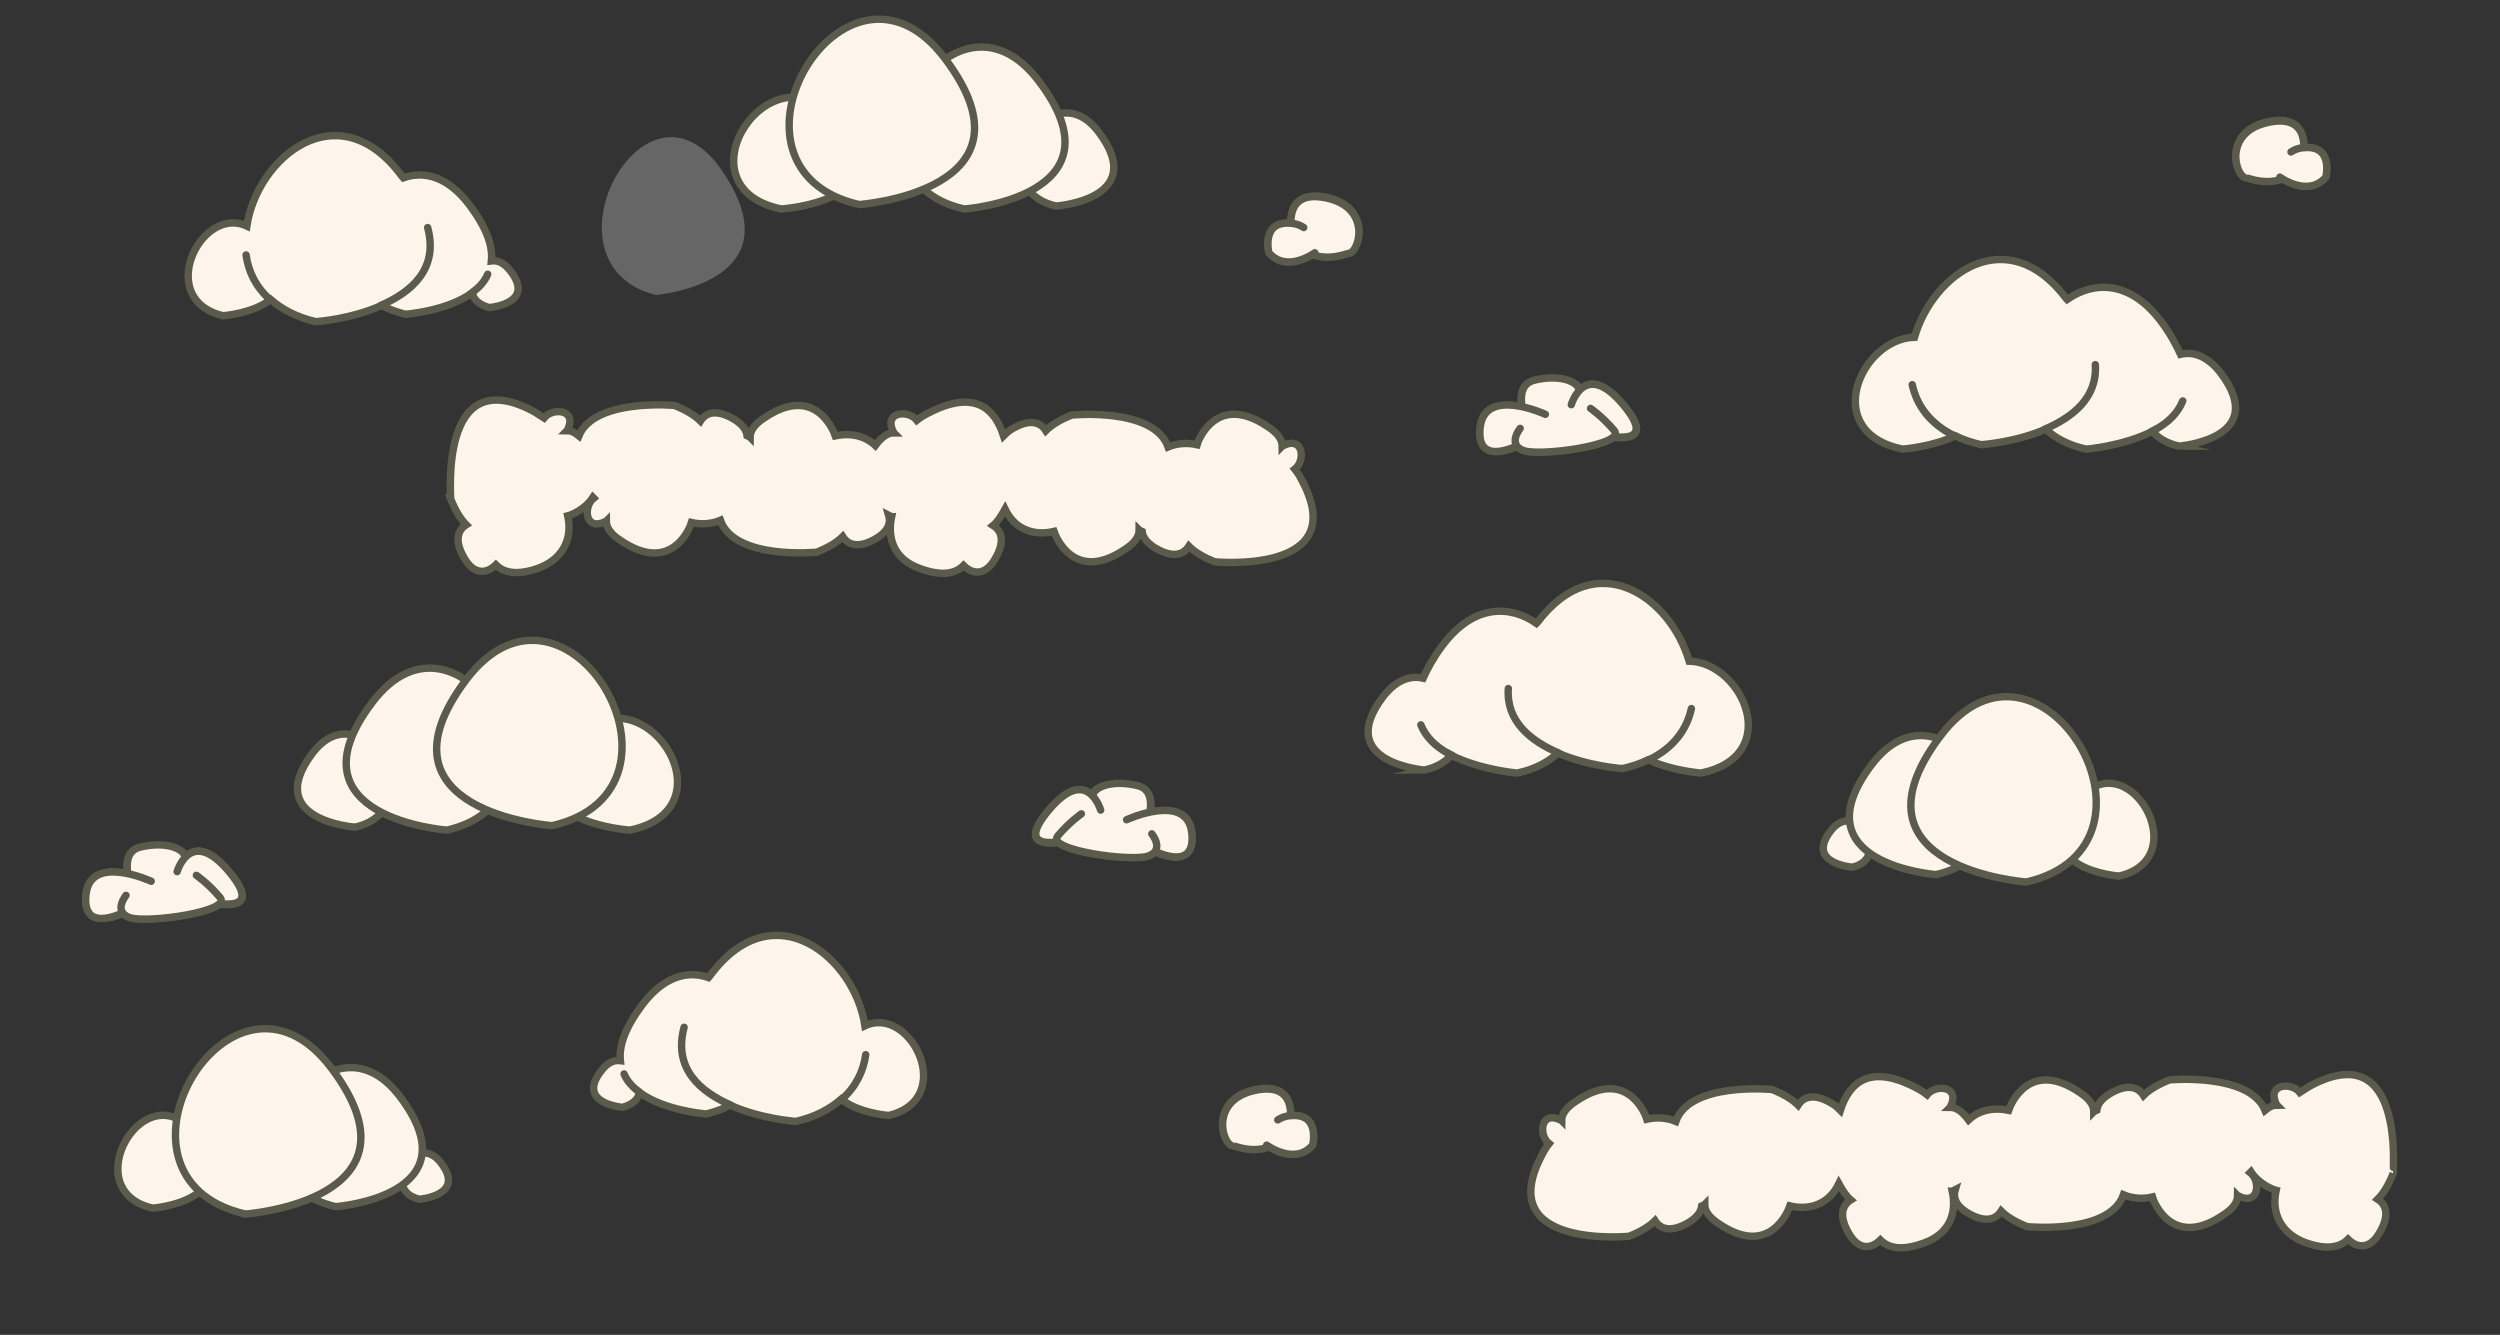 <?xml version="1.0" encoding="utf-8"?>
<!-- Generator: Adobe Illustrator 22.1.0, SVG Export Plug-In . SVG Version: 6.00 Build 0)  -->
<svg version="1.1" id="Layer_1" xmlns="http://www.w3.org/2000/svg" xmlns:xlink="http://www.w3.org/1999/xlink" x="0px" y="0px"
	 viewBox="0 0 337.3 180.1" style="enable-background:new 0 0 337.3 180.1;" xml:space="preserve">
<rect x="0" y="0" width="337.3" height="180.1" fill="#333333" stroke="none"/>
<style type="text/css">
	.st0{fill:#FDF5EA;stroke:#5B5B4B;stroke-linecap:round;stroke-miterlimit:10;}
	.st1{opacity:0.25;fill:#FFFFFF;enable-background:new    ;}
</style>
<g id="Layer_5">
</g>
<g id="Layer_3">
</g>
<path id="XMLID_3717_" class="st0" d="M71.8,55.4c0.6,0.3,1.1,0.7,1.6,1c1.1-1.4,4.3-1.2,3.3,1.3c-0.1,0.2-0.1,0.3-0.2,0.4
	c0.5,0,1,0.2,1.6,0.7c2.1-5.1,12.9-4.1,12.9-4.1c1.5,0.6,2.7,1.3,3.5,2.1c0.7-1.1,2.1-1.7,4.6-0.2c1.1,0.7,1.6,1.4,1.7,2.2l0,0
	c0.2,0.1,0.3,0.1,0.4,0.2c0-0.8,0.5-1.7,1.9-2.6c6.9-4.7,9.4,1.8,9.6,2.4c1.9-0.4,3.9-0.1,5.4,1.3c0.9-1.2,1.7-1.7,2.5-1.7
	c-0.1-0.1-0.1-0.3-0.2-0.4c-1-2.5,2.2-2.7,3.3-1.3c0.5-0.4,1-0.7,1.6-1c6.2-3.2,8.9-0.6,10.1,3.1c0.3-0.3,0.6-0.6,1.1-0.9
	c2.5-1.5,3.9-0.9,4.6,0.2c0.8-0.8,2-1.5,3.5-2.1c0,0,11.1-1.1,13,4.3c1.2-0.5,2.6-0.6,3.9-0.3c0.2-0.7,2.7-7.1,9.6-2.4
	c1.4,0.9,1.9,1.8,1.9,2.6c0.1-0.1,0.3-0.1,0.4-0.2c2.5-1,2.7,2.2,1.3,3.3c0.4,0.5,0.7,1,1,1.6c6.7,12.7-11.8,10.9-11.8,10.9
	c-1.5-0.6-2.7-1.3-3.5-2.1c-0.7,1.1-2.1,1.7-4.6,0.2c-1.1-0.7-1.6-1.4-1.7-2.2l0,0c-0.2-0.1-0.3-0.1-0.4-0.2c0,0.8-0.5,1.7-1.9,2.6
	c-6.9,4.7-9.4-1.8-9.6-2.4c-2.5,0.6-5.2-0.1-6.6-3c-0.5,0.9-1,1.7-1.6,2.2c1.1,0.7,1.7,2.1,0.2,4.6c-1.3,2.2-3,2-4.2,0.8
	c-1.1,1.1-2.9,1.5-5.9,0.4c-3.6-1.3-4.4-4.2-3.8-7c-0.1,0-0.2-0.1-0.4-0.2c0.3,1,0,2.1-1.6,3.1c-2.5,1.5-3.9,0.9-4.6-0.2
	c-0.8,0.8-2,1.5-3.5,2.1c0,0-11.1,1.1-13-4.3c-1.2,0.5-2.6,0.6-3.9,0.3c-0.2,0.7-2.7,7.1-9.6,2.4c-1.4-0.9-1.9-1.8-1.9-2.6
	c-0.1,0.1-0.3,0.1-0.4,0.2c-2.5,1-2.7-2.2-1.3-3.3L80,67.1c-1.1,1.7-3,2.4-3.4,2.5c0.6,2.7-0.3,5.6-3.8,7c-3,1.1-4.8,0.7-5.9-0.4
	c-1.2,1.2-2.9,1.4-4.2-0.8c-1.5-2.5-0.9-3.9,0.2-4.6c-0.8-0.8-1.5-2-2.1-3.5C60.9,67.3,59.1,48.8,71.8,55.4z"/>
<path id="XMLID_3716_" class="st1" d="M88.5,39.8c0,0,19.3-1.6,8.9-16.8S72.1,35.7,88.5,39.8z"/>
<g>
	<path class="st0" d="M219,54.6c-3-3.5-4.8-3.1-5.8-2c-0.5-1.4-3.2-1.9-6.2-1.2c-1.8,0.4-1.9,2.1-1.7,3.5c-2.4-0.5-5.3-0.4-5.6,2.8
		c-0.4,4.5,3.5,3.2,5,2.5c0.2,0.2,0.5,0.5,0.9,0.6c1.9,0.6,10.3-0.3,12.1-1.8C219.7,59.2,222.8,59.1,219,54.6z"/>
	<path class="st0" d="M206,57.1c0,0-2.2-5,1-5.8s6.2,0,6.2,1.8"/>
	<path class="st0" d="M208.5,55.9c0,0-8.2-3.8-8.8,1.8s5.5,2.2,5.5,2.2"/>
	<path class="st0" d="M212,54.6c0,0,1.8-6.2,7,0s-2.8,4-2.8,4"/>
	<path class="st0" d="M205.1,57.8c0,0-1.8,2.2,0.5,3s13.8-0.8,12.2-2.7s-3.2-3-3.2-3"/>
</g>
<g>
	<path class="st0" d="M178.9,26.6c-4.1-0.8-4.8,1.7-4.7,3.5c-0.2,0-0.3,0-0.5,0c-3.5,0-2.5,4-2.5,4c2.1,2.3,5,0.8,5.9,0.2
		c2.3,0.9,4.8-0.2,4.8-0.2C183.4,34.1,185.2,27.9,178.9,26.6z"/>
	<g>
		<path class="st0" d="M174.4,31.9c0,0-1.8-6.5,4.5-5.2s4.5,7.5,3,7.5C181.9,34.1,176.9,36.4,174.4,31.9z"/>
		<path class="st0" d="M177.4,34.1c0,0-3.8,2.8-6.2,0c0,0-1-4,2.5-4c0.9,0,1.6,0.2,2.2,0.6"/>
	</g>
</g>
<g>
	<path id="XMLID_3715_" class="st0" d="M56.6,161.8c0,0,6.3-0.5,2.9-4.9C56.1,152.4,51.2,160.6,56.6,161.8z"/>
	<path id="XMLID_3714_" class="st0" d="M20.6,163c0,0,12.5-0.9,5.8-9.9C19.7,144.2,10,160.6,20.6,163z"/>
	<path id="XMLID_3713_" class="st0" d="M45.3,162.8c0,0,18.8-1.4,8.7-14.8C43.9,134.6,29.3,159.2,45.3,162.8z"/>
	<path id="XMLID_3712_" class="st0" d="M33.1,163.8c0,0,25.1-1.8,11.6-19.7S11.9,158.9,33.1,163.8z"/>
</g>
<g>
	<path id="XMLID_50652_" class="st0" d="M142.5,27.8c0,0,12.5-0.9,5.8-9.9S131.9,25.4,142.5,27.8z"/>
	<path id="XMLID_50651_" class="st0" d="M105.4,28.2c0,0,16.9-1.1,7.8-11.9S91,25.2,105.4,28.2z"/>
	<path id="XMLID_50650_" class="st0" d="M130.1,28.2c0,0,21.9-1.6,10.1-17.2C128.4-4.7,111.6,24,130.1,28.2z"/>
	<path id="XMLID_50649_" class="st0" d="M115.9,27.6c0,0,25.1-1.8,11.6-19.7S94.7,22.7,115.9,27.6z"/>
</g>
<path class="st0" d="M66.3,35.2c0.2-2-0.6-4.4-3-7.6c-2.9-3.8-6.1-4.6-8.9-3.6c-0.1-0.1-0.2-0.3-0.3-0.4
	c-8.5-11.3-19.4-2.4-20.8,6.9c-6.2-2.9-12.5,9.9-3.2,12.1c0,0,4.1-0.3,6.4-2.2c1.5,1.3,3.5,2.4,6.1,3c0,0,4.7-0.3,8.9-2.2
	c0.9,0.5,2,0.9,3.2,1.2c0,0,5.6-0.4,9-2.9c0.2,0.9,0.9,1.6,2.3,2c0,0,6.3-0.5,2.9-4.9C68,35.4,67.1,35.1,66.3,35.2z"/>
<path class="st0" d="M299.6,50.3c-1.8-2.3-3.7-2.9-5.4-2.5c-0.6-1.3-1.4-2.8-2.6-4.4c-4.2-5.6-9.1-5.5-12.7-3l-0.1-0.1
	c-8-10.6-18-3.4-20.5,5.2c-7.3,0.2-12.8,12.8-1.6,15.1c0,0,4-0.3,7.1-1.8c1,0.5,2.2,0.9,3.5,1.2c0,0,4.6-0.3,8.7-2.1
	c1.3,1.2,3.1,2.2,5.5,2.7c0,0,4.9-0.4,8.9-2.4c0.8,0.9,1.9,1.6,3.6,2C293.8,60.2,306.4,59.3,299.6,50.3z"/>
<g>
	<path class="st0" d="M63.7,39.5c0.9-0.7,1.7-1.5,2.1-2.5"/>
	<path class="st0" d="M33.2,34.4c0.3,2.2,1.3,4.3,3.2,6"/>
	<path class="st0" d="M51.4,41.2c4.1-1.8,7.8-4.9,6.3-10.5"/>
</g>
<g>
	<path class="st0" d="M294.2,47.8"/>
	<path class="st0" d="M290.9,57.9c1.6-0.9,2.9-2.1,3.6-3.8"/>
	<path class="st0" d="M290.3,58.2c0.2-0.1,0.4-0.2,0.6-0.3"/>
	<path class="st0" d="M258,51.9c0.6,2.8,2.4,5.3,5.7,6.9"/>
	<path class="st0" d="M275.9,57.9c3.7-1.6,7.1-4.2,6.8-8.7"/>
</g>
<path id="XMLID_9_" class="st0" d="M322.9,158.3c-0.6,1.5-1.3,2.7-2.1,3.5c1.1,0.7,1.7,2.1,0.2,4.6c-1.3,2.2-3,2-4.2,0.8
	c-1.1,1.1-2.9,1.5-5.9,0.4c-3.5-1.4-4.4-4.3-3.8-7c-0.4-0.1-2.3-0.8-3.4-2.5l-0.1,0.1c1.4,1.1,1.2,4.3-1.3,3.3
	c-0.1-0.1-0.3-0.1-0.4-0.2c0,0.8-0.5,1.7-1.9,2.6c-6.9,4.7-9.4-1.7-9.6-2.4c-1.3,0.3-2.7,0.2-3.9-0.3c-1.9,5.4-13,4.3-13,4.3
	c-1.5-0.6-2.7-1.3-3.5-2.1c-0.7,1.1-2.1,1.7-4.6,0.2c-1.6-1-1.9-2.1-1.6-3.1c-0.2,0.1-0.3,0.2-0.4,0.2c0.6,2.8-0.2,5.7-3.8,7
	c-3,1.1-4.8,0.7-5.9-0.4c-1.2,1.2-2.9,1.4-4.2-0.8c-1.5-2.5-0.9-3.9,0.2-4.6c-0.6-0.5-1.1-1.3-1.6-2.2c-1.4,2.9-4.1,3.6-6.6,3
	c-0.2,0.6-2.7,7.1-9.6,2.4c-1.4-0.9-1.9-1.8-1.9-2.6c-0.1,0.1-0.2,0.1-0.4,0.2l0,0c-0.1,0.8-0.6,1.5-1.7,2.2
	c-2.5,1.5-3.9,0.9-4.6-0.2c-0.8,0.8-2,1.5-3.5,2.1c0,0-18.5,1.8-11.8-10.9c0.3-0.6,0.6-1.1,1-1.6c-1.4-1.1-1.2-4.3,1.3-3.3
	c0.1,0.1,0.3,0.1,0.4,0.2c0-0.8,0.5-1.7,1.9-2.6c6.9-4.7,9.4,1.7,9.6,2.4c1.3-0.3,2.7-0.2,3.9,0.3c1.9-5.4,13-4.3,13-4.3
	c1.5,0.6,2.7,1.3,3.5,2.1c0.7-1.1,2.1-1.7,4.6-0.2c0.5,0.3,0.8,0.6,1.1,0.9c1.2-3.7,3.9-6.3,10.1-3.1c0.6,0.3,1.1,0.6,1.6,1
	c1.1-1.4,4.3-1.2,3.3,1.3c-0.1,0.1-0.1,0.3-0.2,0.4c0.8,0,1.6,0.5,2.5,1.7c1.5-1.4,3.5-1.7,5.4-1.3c0.2-0.6,2.7-7.1,9.6-2.4
	c1.4,0.9,1.9,1.8,1.9,2.6c0.1-0.1,0.2-0.1,0.4-0.2l0,0c0.1-0.8,0.6-1.5,1.7-2.2c2.5-1.5,3.9-0.9,4.6,0.2c0.8-0.8,2-1.5,3.5-2.1
	c0,0,10.8-1,12.9,4.1c0.6-0.5,1.1-0.7,1.6-0.7c-0.1-0.1-0.1-0.2-0.2-0.4c-1-2.5,2.2-2.7,3.3-1.3c0.5-0.3,1-0.7,1.6-1
	C324.6,139.8,322.8,158.3,322.9,158.3z"/>
<g>
	<path class="st0" d="M142.8,113.7c1.8,1.5,10.2,2.4,12.1,1.8c0.4-0.1,0.7-0.4,0.9-0.6c1.5,0.7,5.4,2,5-2.5
		c-0.3-3.2-3.2-3.3-5.6-2.8c0.2-1.4,0.1-3.1-1.7-3.5c-3-0.7-5.7-0.2-6.2,1.2c-1-1.1-2.8-1.5-5.8,2
		C137.7,113.8,140.8,113.9,142.8,113.7z"/>
	<path class="st0" d="M147.3,107.8c0-1.8,3-2.6,6.2-1.8c3.2,0.8,1,5.8,1,5.8"/>
	<path class="st0" d="M155.3,114.6c0,0,6.1,3.4,5.5-2.2s-8.8-1.8-8.8-1.8"/>
	<path class="st0" d="M144.3,113.3c0,0-8,2.2-2.8-4c5.2-6.2,7,0,7,0"/>
	<path class="st0" d="M145.9,109.8c0,0-1.6,1.1-3.2,3s9.9,3.5,12.2,2.7s0.5-3,0.5-3"/>
</g>
<g>
	<path class="st0" d="M166.4,154.5c0,0,2.5,1.1,4.8,0.2c0.9,0.6,3.8,2.1,5.9-0.2c0,0,1-4-2.5-4c-0.2,0-0.3,0-0.5,0
		c0.1-1.8-0.6-4.3-4.7-3.5C163.1,148.3,164.9,154.5,166.4,154.5z"/>
	<g>
		<path class="st0" d="M166.4,154.6c-1.5,0-3.3-6.2,3-7.5c6.3-1.3,4.5,5.2,4.5,5.2C171.4,156.8,166.4,154.5,166.4,154.6z"/>
		<path class="st0" d="M172.4,151.1c0.6-0.4,1.3-0.6,2.2-0.6c3.5,0,2.5,4,2.5,4c-2.4,2.8-6.2,0-6.2,0"/>
	</g>
</g>
<g>
	<path id="XMLID_8_" class="st0" d="M247,112.1c-3.4,4.4,2.9,4.9,2.9,4.9C255.3,115.8,250.4,107.6,247,112.1z"/>
	<path id="XMLID_7_" class="st0" d="M280.1,108.3c-6.7,9,5.8,9.9,5.8,9.9C296.5,115.8,286.8,99.4,280.1,108.3z"/>
	<path id="XMLID_6_" class="st0" d="M252.5,103.2c-10.1,13.4,8.7,14.8,8.7,14.8C277.2,114.4,262.6,89.8,252.5,103.2z"/>
	<path id="XMLID_5_" class="st0" d="M261.8,99.3c-13.5,17.9,11.6,19.7,11.6,19.7C294.6,114.1,275.3,81.4,261.8,99.3z"/>
</g>
<g>
	<path id="XMLID_4_" class="st0" d="M42.1,101.7c-6.7,9,5.8,9.9,5.8,9.9C58.5,109.2,48.8,92.7,42.1,101.7z"/>
	<path id="XMLID_3_" class="st0" d="M77.2,100.1C68.1,110.9,85,112,85,112C99.4,109,86.3,89.3,77.2,100.1z"/>
	<path id="XMLID_2_" class="st0" d="M50.2,94.8C38.4,110.4,60.3,112,60.3,112C78.8,107.8,62,79.1,50.2,94.8z"/>
	<path id="XMLID_1_" class="st0" d="M62.9,91.7c-13.5,17.9,11.6,19.7,11.6,19.7C95.7,106.5,76.4,73.8,62.9,91.7z"/>
</g>
<path class="st0" d="M81.1,144.5c-3.4,4.4,2.9,4.9,2.9,4.9c1.4-0.4,2.1-1.1,2.3-2c3.4,2.5,9,2.9,9,2.9c1.2-0.3,2.3-0.7,3.2-1.2
	c4.2,1.9,8.9,2.2,8.9,2.2c2.6-0.6,4.6-1.7,6.1-3c2.3,1.9,6.4,2.2,6.4,2.2c9.3-2.2,3-15-3.2-12.1c-1.4-9.3-12.3-18.2-20.8-6.9
	c-0.1,0.1-0.2,0.3-0.3,0.4c-2.8-1-6-0.2-8.9,3.6c-2.4,3.2-3.2,5.6-3,7.6C82.9,143,82,143.3,81.1,144.5z"/>
<path class="st0" d="M192.2,103.9c1.7-0.4,2.8-1.1,3.6-2c4,2,8.9,2.4,8.9,2.4c2.4-0.5,4.2-1.5,5.5-2.7c4.1,1.8,8.7,2.1,8.7,2.1
	c1.3-0.3,2.5-0.7,3.5-1.2c3.1,1.5,7.1,1.8,7.1,1.8c11.2-2.3,5.7-14.9-1.6-15.1c-2.5-8.6-12.5-15.8-20.5-5.2l-0.1,0.1
	c-3.6-2.5-8.5-2.6-12.7,3c-1.2,1.6-2,3.1-2.6,4.4c-1.7-0.4-3.6,0.2-5.4,2.5C179.8,103,192.4,103.9,192.2,103.9z"/>
<g>
	<path class="st0" d="M84.2,144.9c0.4,1,1.2,1.8,2.1,2.5"/>
	<path class="st0" d="M113.6,148.3c1.9-1.7,2.9-3.8,3.2-6"/>
	<path class="st0" d="M92.3,138.6c-1.5,5.6,2.2,8.7,6.3,10.5"/>
</g>
<g>
	<path class="st0" d="M192,91.5"/>
	<path class="st0" d="M191.7,97.8c0.7,1.7,2,2.9,3.6,3.8"/>
	<path class="st0" d="M195.3,101.6c0.2,0.1,0.4,0.2,0.6,0.3"/>
	<path class="st0" d="M222.5,102.5c3.3-1.6,5.1-4.1,5.7-6.9"/>
	<path class="st0" d="M203.5,92.9c-0.3,4.5,3.1,7.1,6.8,8.7"/>
</g>
<g>
	<path class="st0" d="M303.1,23.9c0,0,2.5,1.1,4.8,0.2c0.9,0.6,3.8,2.1,5.9-0.2c0,0,1-4-2.5-4c-0.2,0-0.3,0-0.5,0
		c0.1-1.8-0.6-4.3-4.7-3.5C299.8,17.7,301.6,23.9,303.1,23.9z"/>
	<g>
		<path class="st0" d="M303.1,24c-1.5,0-3.3-6.2,3-7.5c6.3-1.3,4.5,5.2,4.5,5.2C308.1,26.2,303.1,23.9,303.1,24z"/>
		<path class="st0" d="M309.1,20.5c0.6-0.4,1.3-0.6,2.2-0.6c3.5,0,2.5,4,2.5,4c-2.4,2.8-6.2,0-6.2,0"/>
	</g>
</g>
<g>
	<path class="st0" d="M30.9,117.6c-3-3.5-4.8-3.1-5.8-2c-0.5-1.4-3.2-1.9-6.2-1.2c-1.8,0.4-1.9,2.1-1.7,3.5
		c-2.4-0.5-5.3-0.4-5.6,2.8c-0.4,4.5,3.5,3.2,5,2.5c0.2,0.2,0.5,0.5,0.9,0.6c1.9,0.6,10.3-0.3,12.1-1.8
		C31.6,122.2,34.7,122.1,30.9,117.6z"/>
	<path class="st0" d="M17.9,120.1c0,0-2.2-5,1-5.8c3.2-0.8,6.2,0,6.2,1.8"/>
	<path class="st0" d="M20.4,118.9c0,0-8.2-3.8-8.8,1.8s5.5,2.2,5.5,2.2"/>
	<path class="st0" d="M23.9,117.6c0,0,1.8-6.2,7,0c5.2,6.2-2.8,4-2.8,4"/>
	<path class="st0" d="M17,120.8c0,0-1.8,2.2,0.5,3s13.8-0.8,12.2-2.7s-3.2-3-3.2-3"/>
</g>
</svg>
